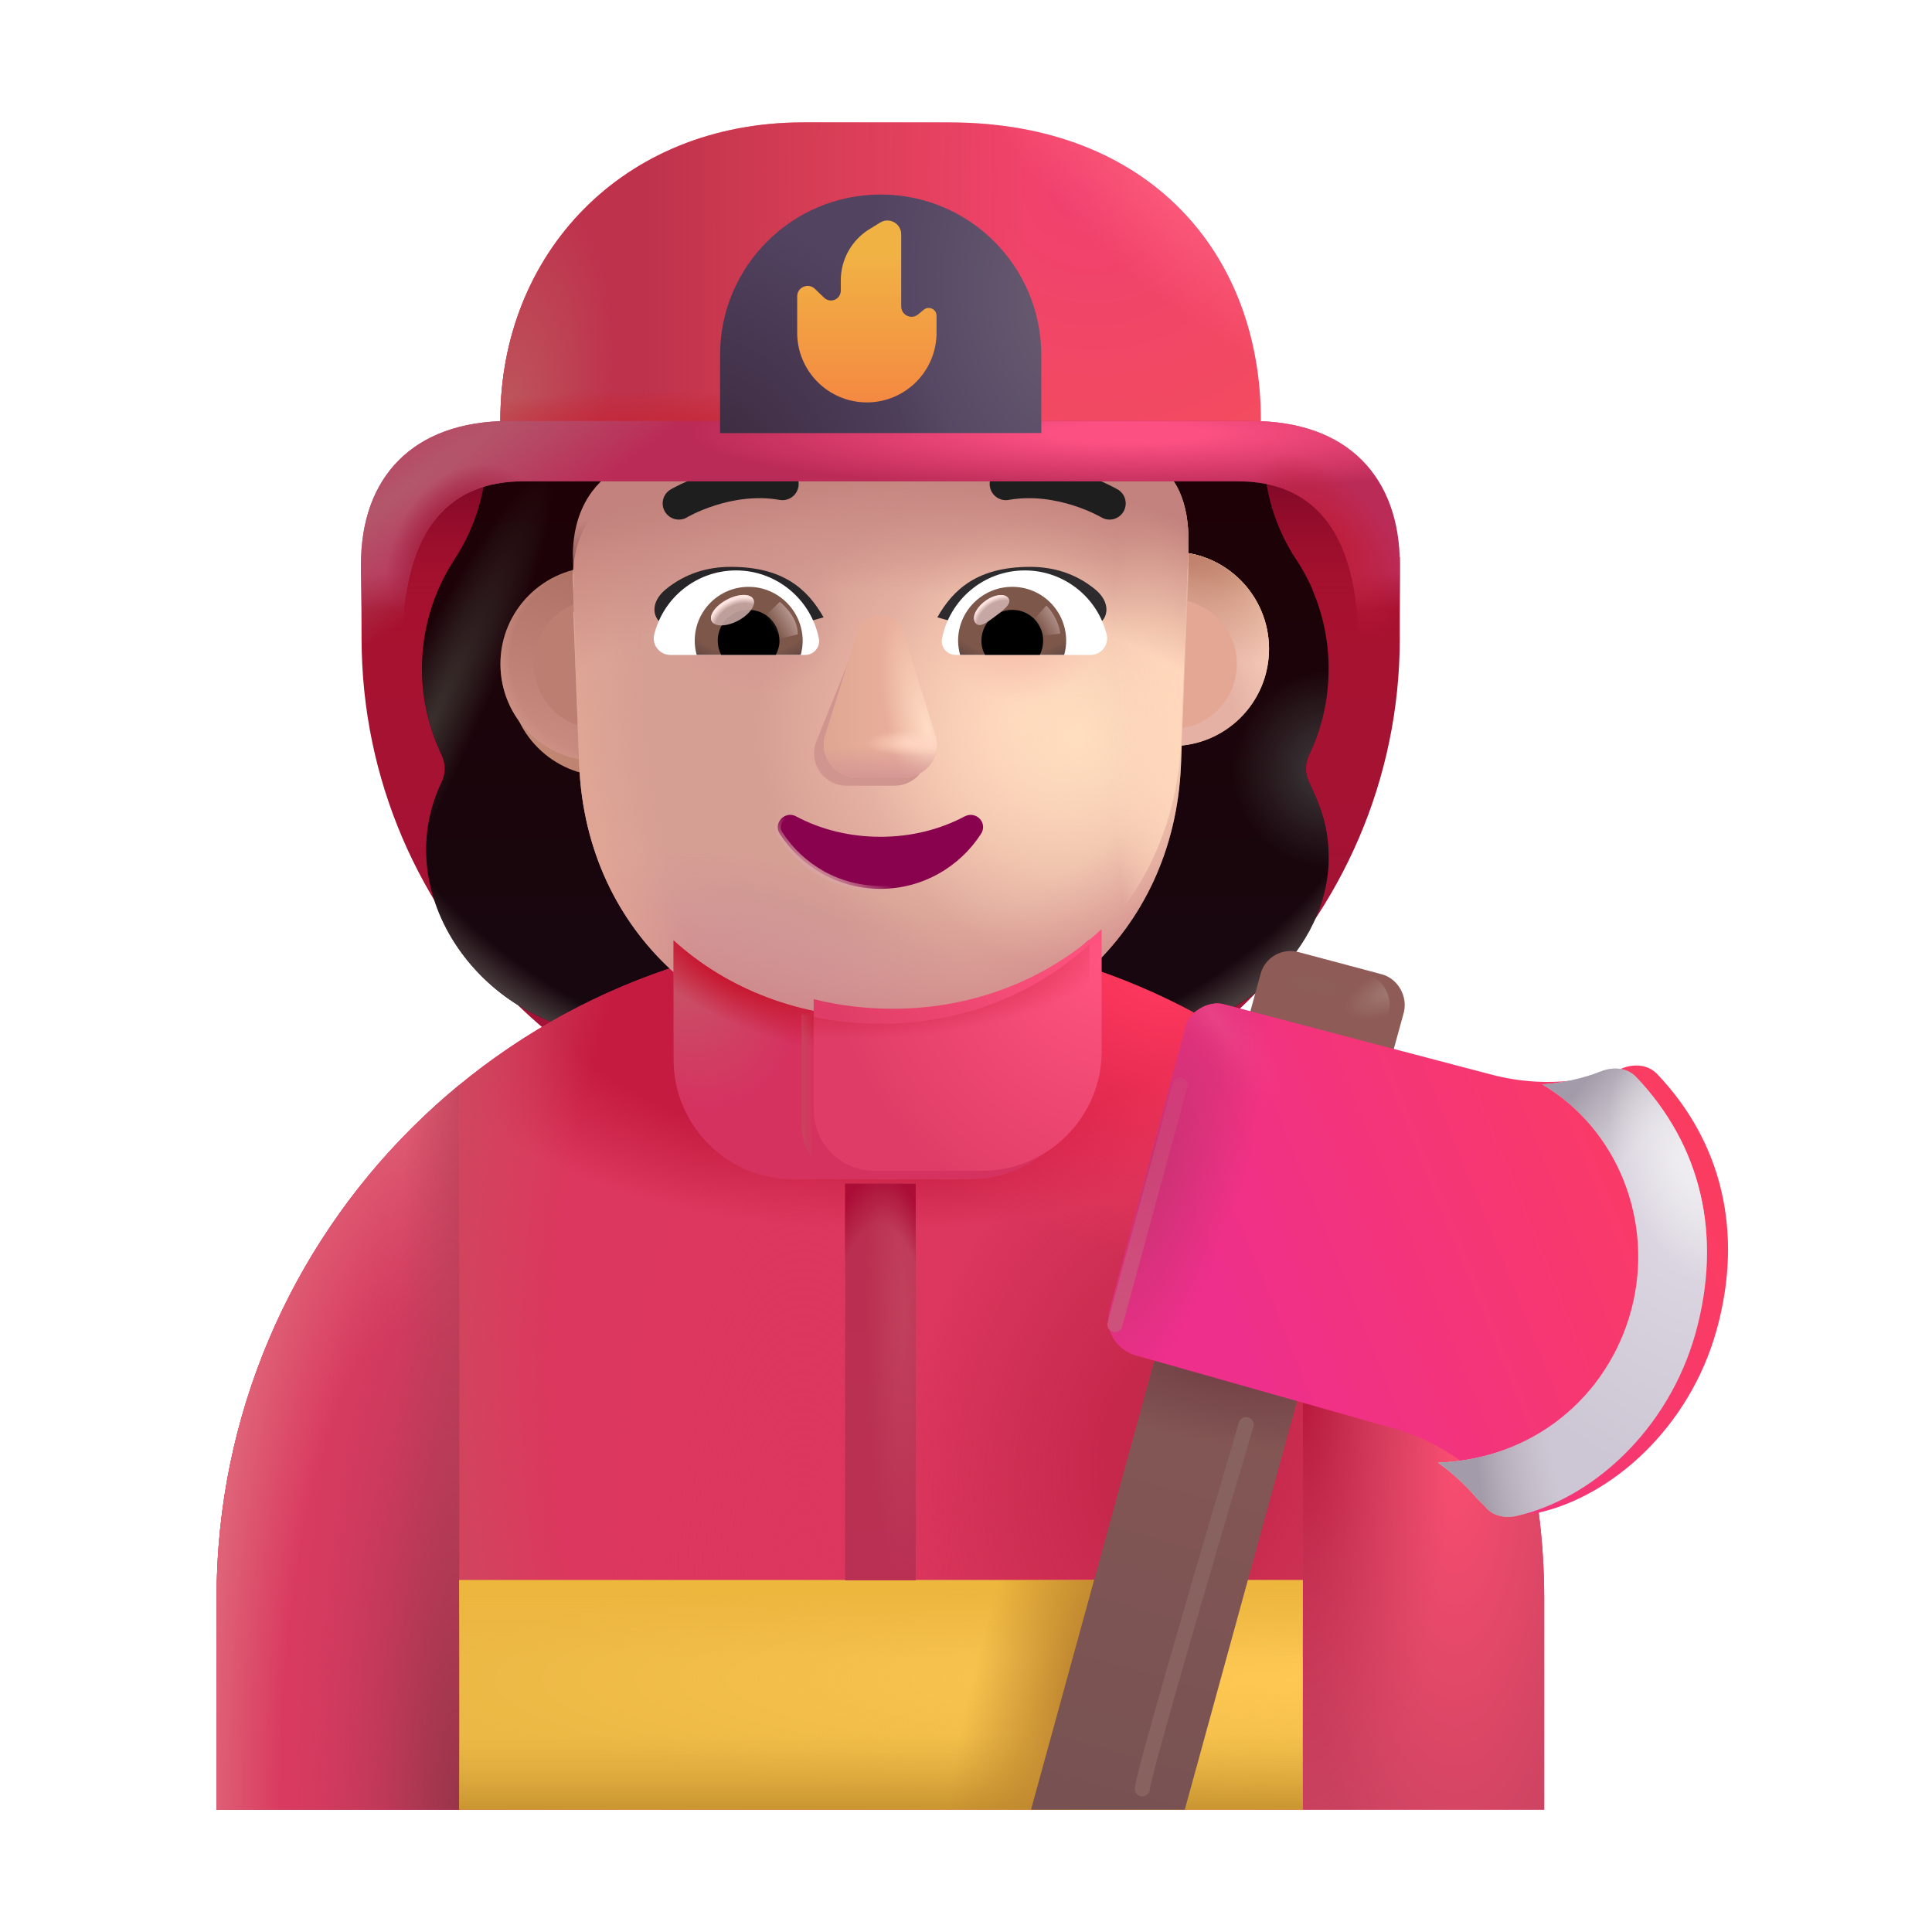 <svg fill="none" height="32" viewBox="0 0 32 32" width="32" xmlns="http://www.w3.org/2000/svg" xmlns:xlink="http://www.w3.org/1999/xlink"><filter id="a" color-interpolation-filters="sRGB" filterUnits="userSpaceOnUse" height="11.9" width="17.197" x="5.988" y="7.573"><feFlood flood-opacity="0" result="BackgroundImageFix"/><feBlend in="SourceGraphic" in2="BackgroundImageFix" mode="normal" result="shape"/><feColorMatrix in="SourceAlpha" result="hardAlpha" type="matrix" values="0 0 0 0 0 0 0 0 0 0 0 0 0 0 0 0 0 0 127 0"/><feOffset dy="-.4"/><feGaussianBlur stdDeviation=".2"/><feComposite in2="hardAlpha" k2="-1" k3="1" operator="arithmetic"/><feColorMatrix type="matrix" values="0 0 0 0 0.596 0 0 0 0 0.137 0 0 0 0 0.235 0 0 0 1 0"/><feBlend in2="shape" mode="normal" result="effect1_innerShadow_4002_2617"/></filter><filter id="b" color-interpolation-filters="sRGB" filterUnits="userSpaceOnUse" height="14.561" width="15.118" x="6.988" y="2.563"><feFlood flood-opacity="0" result="BackgroundImageFix"/><feBlend in="SourceGraphic" in2="BackgroundImageFix" mode="normal" result="shape"/><feColorMatrix in="SourceAlpha" result="hardAlpha" type="matrix" values="0 0 0 0 0 0 0 0 0 0 0 0 0 0 0 0 0 0 127 0"/><feOffset dx="-.1"/><feGaussianBlur stdDeviation=".05"/><feComposite in2="hardAlpha" k2="-1" k3="1" operator="arithmetic"/><feColorMatrix type="matrix" values="0 0 0 0 0.263 0 0 0 0 0.255 0 0 0 0 0.259 0 0 0 1 0"/><feBlend in2="shape" mode="normal" result="effect1_innerShadow_4002_2617"/></filter><filter id="c" color-interpolation-filters="sRGB" filterUnits="userSpaceOnUse" height="3.468" width="3.368" x="8.289" y="9.389"><feFlood flood-opacity="0" result="BackgroundImageFix"/><feBlend in="SourceGraphic" in2="BackgroundImageFix" mode="normal" result="shape"/><feColorMatrix in="SourceAlpha" result="hardAlpha" type="matrix" values="0 0 0 0 0 0 0 0 0 0 0 0 0 0 0 0 0 0 127 0"/><feOffset dx=".15" dy=".25"/><feGaussianBlur stdDeviation=".25"/><feComposite in2="hardAlpha" k2="-1" k3="1" operator="arithmetic"/><feColorMatrix type="matrix" values="0 0 0 0 0.859 0 0 0 0 0.635 0 0 0 0 0.533 0 0 0 1 0"/><feBlend in2="shape" mode="normal" result="effect1_innerShadow_4002_2617"/></filter><filter id="d" color-interpolation-filters="sRGB" filterUnits="userSpaceOnUse" height="3.468" width="3.218" x="17.802" y="9.139"><feFlood flood-opacity="0" result="BackgroundImageFix"/><feBlend in="SourceGraphic" in2="BackgroundImageFix" mode="normal" result="shape"/><feColorMatrix in="SourceAlpha" result="hardAlpha" type="matrix" values="0 0 0 0 0 0 0 0 0 0 0 0 0 0 0 0 0 0 127 0"/><feOffset dy="-.25"/><feGaussianBlur stdDeviation=".25"/><feComposite in2="hardAlpha" k2="-1" k3="1" operator="arithmetic"/><feColorMatrix type="matrix" values="0 0 0 0 0.827 0 0 0 0 0.569 0 0 0 0 0.506 0 0 0 1 0"/><feBlend in2="shape" mode="normal" result="effect1_innerShadow_4002_2617"/></filter><filter id="e" color-interpolation-filters="sRGB" filterUnits="userSpaceOnUse" height="3.148" width="3.148" x="17.837" y="9.424"><feFlood flood-opacity="0" result="BackgroundImageFix"/><feBlend in="SourceGraphic" in2="BackgroundImageFix" mode="normal" result="shape"/><feGaussianBlur result="effect1_foregroundBlur_4002_2617" stdDeviation=".25"/></filter><filter id="f" color-interpolation-filters="sRGB" filterUnits="userSpaceOnUse" height="2.948" width="2.948" x="8.443" y="9.524"><feFlood flood-opacity="0" result="BackgroundImageFix"/><feBlend in="SourceGraphic" in2="BackgroundImageFix" mode="normal" result="shape"/><feGaussianBlur result="effect1_foregroundBlur_4002_2617" stdDeviation=".2"/></filter><filter id="g" color-interpolation-filters="sRGB" filterUnits="userSpaceOnUse" height="3.468" width="3.218" x="17.802" y="9.139"><feFlood flood-opacity="0" result="BackgroundImageFix"/><feBlend in="SourceGraphic" in2="BackgroundImageFix" mode="normal" result="shape"/><feColorMatrix in="SourceAlpha" result="hardAlpha" type="matrix" values="0 0 0 0 0 0 0 0 0 0 0 0 0 0 0 0 0 0 127 0"/><feOffset dy="-.25"/><feGaussianBlur stdDeviation=".25"/><feComposite in2="hardAlpha" k2="-1" k3="1" operator="arithmetic"/><feColorMatrix type="matrix" values="0 0 0 0 0.784 0 0 0 0 0.573 0 0 0 0 0.514 0 0 0 1 0"/><feBlend in2="shape" mode="normal" result="effect1_innerShadow_4002_2617"/></filter><filter id="h" color-interpolation-filters="sRGB" filterUnits="userSpaceOnUse" height="2.648" width="2.648" x="18.087" y="9.674"><feFlood flood-opacity="0" result="BackgroundImageFix"/><feBlend in="SourceGraphic" in2="BackgroundImageFix" mode="normal" result="shape"/><feGaussianBlur result="effect1_foregroundBlur_4002_2617" stdDeviation=".125"/></filter><filter id="i" color-interpolation-filters="sRGB" filterUnits="userSpaceOnUse" height="2.648" width="2.648" x="8.593" y="9.674"><feFlood flood-opacity="0" result="BackgroundImageFix"/><feBlend in="SourceGraphic" in2="BackgroundImageFix" mode="normal" result="shape"/><feGaussianBlur result="effect1_foregroundBlur_4002_2617" stdDeviation=".125"/></filter><filter id="j" color-interpolation-filters="sRGB" filterUnits="userSpaceOnUse" height="11.277" width="10.199" x="9.488" y="6.091"><feFlood flood-opacity="0" result="BackgroundImageFix"/><feBlend in="SourceGraphic" in2="BackgroundImageFix" mode="normal" result="shape"/><feColorMatrix in="SourceAlpha" result="hardAlpha" type="matrix" values="0 0 0 0 0 0 0 0 0 0 0 0 0 0 0 0 0 0 127 0"/><feOffset dy=".4"/><feGaussianBlur stdDeviation=".3"/><feComposite in2="hardAlpha" k2="-1" k3="1" operator="arithmetic"/><feColorMatrix type="matrix" values="0 0 0 0 0.808 0 0 0 0 0.592 0 0 0 0 0.525 0 0 0 1 0"/><feBlend in2="shape" mode="normal" result="effect1_innerShadow_4002_2617"/></filter><filter id="k" color-interpolation-filters="sRGB" filterUnits="userSpaceOnUse" height="3.682" width="2.877" x="12.982" y="9.833"><feFlood flood-opacity="0" result="BackgroundImageFix"/><feBlend in="SourceGraphic" in2="BackgroundImageFix" mode="normal" result="shape"/><feGaussianBlur result="effect1_foregroundBlur_4002_2617" stdDeviation=".25"/></filter><filter id="l" color-interpolation-filters="sRGB" filterUnits="userSpaceOnUse" height="3.182" width="2.377" x="13.395" y="9.944"><feFlood flood-opacity="0" result="BackgroundImageFix"/><feBlend in="SourceGraphic" in2="BackgroundImageFix" mode="normal" result="shape"/><feGaussianBlur result="effect1_foregroundBlur_4002_2617" stdDeviation=".125"/></filter><filter id="m" color-interpolation-filters="sRGB" filterUnits="userSpaceOnUse" height="1.285" width="3.001" x="15.525" y="9.389"><feFlood flood-opacity="0" result="BackgroundImageFix"/><feBlend in="SourceGraphic" in2="BackgroundImageFix" mode="normal" result="shape"/><feColorMatrix in="SourceAlpha" result="hardAlpha" type="matrix" values="0 0 0 0 0 0 0 0 0 0 0 0 0 0 0 0 0 0 127 0"/><feOffset dx="-.2"/><feGaussianBlur stdDeviation=".2"/><feComposite in2="hardAlpha" k2="-1" k3="1" operator="arithmetic"/><feColorMatrix type="matrix" values="0 0 0 0 0.094 0 0 0 0 0.067 0 0 0 0 0.118 0 0 0 1 0"/><feBlend in2="shape" mode="normal" result="effect1_innerShadow_4002_2617"/></filter><filter id="n" color-interpolation-filters="sRGB" filterUnits="userSpaceOnUse" height="1.285" width="3.001" x="10.64" y="9.389"><feFlood flood-opacity="0" result="BackgroundImageFix"/><feBlend in="SourceGraphic" in2="BackgroundImageFix" mode="normal" result="shape"/><feColorMatrix in="SourceAlpha" result="hardAlpha" type="matrix" values="0 0 0 0 0 0 0 0 0 0 0 0 0 0 0 0 0 0 127 0"/><feOffset dx=".2"/><feGaussianBlur stdDeviation=".125"/><feComposite in2="hardAlpha" k2="-1" k3="1" operator="arithmetic"/><feColorMatrix type="matrix" values="0 0 0 0 0.086 0 0 0 0 0.055 0 0 0 0 0.114 0 0 0 1 0"/><feBlend in2="shape" mode="normal" result="effect1_innerShadow_4002_2617"/></filter><filter id="o" color-interpolation-filters="sRGB" filterUnits="userSpaceOnUse" height="1.091" width="2.453" x="10.775" y="7.715"><feFlood flood-opacity="0" result="BackgroundImageFix"/><feBlend in="SourceGraphic" in2="BackgroundImageFix" mode="normal" result="shape"/><feColorMatrix in="SourceAlpha" result="hardAlpha" type="matrix" values="0 0 0 0 0 0 0 0 0 0 0 0 0 0 0 0 0 0 127 0"/><feOffset dx=".2" dy="-.2"/><feGaussianBlur stdDeviation=".15"/><feComposite in2="hardAlpha" k2="-1" k3="1" operator="arithmetic"/><feColorMatrix type="matrix" values="0 0 0 0 0.043 0 0 0 0 0.024 0 0 0 0 0.031 0 0 0 1 0"/><feBlend in2="shape" mode="normal" result="effect1_innerShadow_4002_2617"/></filter><filter id="p" color-interpolation-filters="sRGB" filterUnits="userSpaceOnUse" height="1.091" width="2.453" x="16.192" y="7.715"><feFlood flood-opacity="0" result="BackgroundImageFix"/><feBlend in="SourceGraphic" in2="BackgroundImageFix" mode="normal" result="shape"/><feColorMatrix in="SourceAlpha" result="hardAlpha" type="matrix" values="0 0 0 0 0 0 0 0 0 0 0 0 0 0 0 0 0 0 127 0"/><feOffset dx=".2" dy="-.2"/><feGaussianBlur stdDeviation=".15"/><feComposite in2="hardAlpha" k2="-1" k3="1" operator="arithmetic"/><feColorMatrix type="matrix" values="0 0 0 0 0.043 0 0 0 0 0.024 0 0 0 0 0.031 0 0 0 1 0"/><feBlend in2="shape" mode="normal" result="effect1_innerShadow_4002_2617"/></filter><filter id="q" color-interpolation-filters="sRGB" filterUnits="userSpaceOnUse" height=".696" width=".787" x="16.031" y="9.757"><feFlood flood-opacity="0" result="BackgroundImageFix"/><feBlend in="SourceGraphic" in2="BackgroundImageFix" mode="normal" result="shape"/><feGaussianBlur result="effect1_foregroundBlur_4002_2617" stdDeviation=".05"/></filter><filter id="r" color-interpolation-filters="sRGB" filterUnits="userSpaceOnUse" height=".913" width=".891" x="16.871" y="9.832"><feFlood flood-opacity="0" result="BackgroundImageFix"/><feBlend in="SourceGraphic" in2="BackgroundImageFix" mode="normal" result="shape"/><feGaussianBlur result="effect1_foregroundBlur_4002_2617" stdDeviation=".1"/></filter><filter id="s" color-interpolation-filters="sRGB" filterUnits="userSpaceOnUse" height="1.04" width=".986" x="12.428" y="9.768"><feFlood flood-opacity="0" result="BackgroundImageFix"/><feBlend in="SourceGraphic" in2="BackgroundImageFix" mode="normal" result="shape"/><feGaussianBlur result="effect1_foregroundBlur_4002_2617" stdDeviation=".1"/></filter><filter id="t" color-interpolation-filters="sRGB" filterUnits="userSpaceOnUse" height=".704" width=".913" x="11.674" y="9.749"><feFlood flood-opacity="0" result="BackgroundImageFix"/><feBlend in="SourceGraphic" in2="BackgroundImageFix" mode="normal" result="shape"/><feGaussianBlur result="effect1_foregroundBlur_4002_2617" stdDeviation=".05"/></filter><filter id="u" color-interpolation-filters="sRGB" filterUnits="userSpaceOnUse" height="4.05" width="5.52" x="11.827" y="3.022"><feFlood flood-opacity="0" result="BackgroundImageFix"/><feBlend in="SourceGraphic" in2="BackgroundImageFix" mode="normal" result="shape"/><feColorMatrix in="SourceAlpha" result="hardAlpha" type="matrix" values="0 0 0 0 0 0 0 0 0 0 0 0 0 0 0 0 0 0 127 0"/><feOffset dx="-.1" dy=".1"/><feGaussianBlur stdDeviation=".125"/><feComposite in2="hardAlpha" k2="-1" k3="1" operator="arithmetic"/><feColorMatrix type="matrix" values="0 0 0 0 0.455 0 0 0 0 0.416 0 0 0 0 0.49 0 0 0 1 0"/><feBlend in2="shape" mode="normal" result="effect1_innerShadow_4002_2617"/><feColorMatrix in="SourceAlpha" result="hardAlpha" type="matrix" values="0 0 0 0 0 0 0 0 0 0 0 0 0 0 0 0 0 0 127 0"/><feOffset dx=".1" dy=".1"/><feGaussianBlur stdDeviation=".125"/><feComposite in2="hardAlpha" k2="-1" k3="1" operator="arithmetic"/><feColorMatrix type="matrix" values="0 0 0 0 0.247 0 0 0 0 0.2 0 0 0 0 0.263 0 0 0 1 0"/><feBlend in2="effect1_innerShadow_4002_2617" mode="normal" result="effect2_innerShadow_4002_2617"/></filter><filter id="v" color-interpolation-filters="sRGB" filterUnits="userSpaceOnUse" height="14.221" width="6.94" x="16.577" y="15.752"><feFlood flood-opacity="0" result="BackgroundImageFix"/><feBlend in="SourceGraphic" in2="BackgroundImageFix" mode="normal" result="shape"/><feColorMatrix in="SourceAlpha" result="hardAlpha" type="matrix" values="0 0 0 0 0 0 0 0 0 0 0 0 0 0 0 0 0 0 127 0"/><feOffset dx=".5"/><feGaussianBlur stdDeviation=".25"/><feComposite in2="hardAlpha" k2="-1" k3="1" operator="arithmetic"/><feColorMatrix type="matrix" values="0 0 0 0 0.431 0 0 0 0 0.271 0 0 0 0 0.239 0 0 0 1 0"/><feBlend in2="shape" mode="normal" result="effect1_innerShadow_4002_2617"/><feColorMatrix in="SourceAlpha" result="hardAlpha" type="matrix" values="0 0 0 0 0 0 0 0 0 0 0 0 0 0 0 0 0 0 127 0"/><feOffset dx="-.25"/><feGaussianBlur stdDeviation=".25"/><feComposite in2="hardAlpha" k2="-1" k3="1" operator="arithmetic"/><feColorMatrix type="matrix" values="0 0 0 0 0.447 0 0 0 0 0.267 0 0 0 0 0.247 0 0 0 1 0"/><feBlend in2="effect1_innerShadow_4002_2617" mode="normal" result="effect2_innerShadow_4002_2617"/></filter><filter id="w" color-interpolation-filters="sRGB" filterUnits="userSpaceOnUse" height="8.855" width="11.012" x="17.86" y="16.47"><feFlood flood-opacity="0" result="BackgroundImageFix"/><feBlend in="SourceGraphic" in2="BackgroundImageFix" mode="normal" result="shape"/><feColorMatrix in="SourceAlpha" result="hardAlpha" type="matrix" values="0 0 0 0 0 0 0 0 0 0 0 0 0 0 0 0 0 0 127 0"/><feOffset dx=".5" dy="-.25"/><feGaussianBlur stdDeviation=".5"/><feComposite in2="hardAlpha" k2="-1" k3="1" operator="arithmetic"/><feColorMatrix type="matrix" values="0 0 0 0 0.729 0 0 0 0 0.098 0 0 0 0 0.376 0 0 0 1 0"/><feBlend in2="shape" mode="normal" result="effect1_innerShadow_4002_2617"/><feColorMatrix in="SourceAlpha" result="hardAlpha" type="matrix" values="0 0 0 0 0 0 0 0 0 0 0 0 0 0 0 0 0 0 127 0"/><feOffset dx="-.25" dy=".15"/><feGaussianBlur stdDeviation=".15"/><feComposite in2="hardAlpha" k2="-1" k3="1" operator="arithmetic"/><feColorMatrix type="matrix" values="0 0 0 0 0.965 0 0 0 0 0.271 0 0 0 0 0.467 0 0 0 1 0"/><feBlend in2="effect1_innerShadow_4002_2617" mode="normal" result="effect2_innerShadow_4002_2617"/></filter><filter id="x" color-interpolation-filters="sRGB" filterUnits="userSpaceOnUse" height="7.476" width="4.557" x="23.816" y="17.698"><feFlood flood-opacity="0" result="BackgroundImageFix"/><feBlend in="SourceGraphic" in2="BackgroundImageFix" mode="normal" result="shape"/><feColorMatrix in="SourceAlpha" result="hardAlpha" type="matrix" values="0 0 0 0 0 0 0 0 0 0 0 0 0 0 0 0 0 0 127 0"/><feOffset dx="-.1" dy="-.05"/><feGaussianBlur stdDeviation=".1"/><feComposite in2="hardAlpha" k2="-1" k3="1" operator="arithmetic"/><feColorMatrix type="matrix" values="0 0 0 0 0.769 0 0 0 0 0.761 0 0 0 0 0.776 0 0 0 1 0"/><feBlend in2="shape" mode="normal" result="effect1_innerShadow_4002_2617"/></filter><filter id="y" color-interpolation-filters="sRGB" filterUnits="userSpaceOnUse" height="3.213" width="2.509" x="13.154" y="3.603"><feFlood flood-opacity="0" result="BackgroundImageFix"/><feColorMatrix in="SourceAlpha" result="hardAlpha" type="matrix" values="0 0 0 0 0 0 0 0 0 0 0 0 0 0 0 0 0 0 127 0"/><feOffset dx="-.05" dy=".05"/><feGaussianBlur stdDeviation=".05"/><feComposite in2="hardAlpha" operator="out"/><feColorMatrix type="matrix" values="0 0 0 0 0.224 0 0 0 0 0.141 0 0 0 0 0.216 0 0 0 1 0"/><feBlend in2="BackgroundImageFix" mode="normal" result="effect1_dropShadow_4002_2617"/><feBlend in="SourceGraphic" in2="effect1_dropShadow_4002_2617" mode="normal" result="shape"/><feColorMatrix in="SourceAlpha" result="hardAlpha" type="matrix" values="0 0 0 0 0 0 0 0 0 0 0 0 0 0 0 0 0 0 127 0"/><feOffset dx="-.05"/><feGaussianBlur stdDeviation=".05"/><feComposite in2="hardAlpha" k2="-1" k3="1" operator="arithmetic"/><feColorMatrix type="matrix" values="0 0 0 0 1 0 0 0 0 0.769 0 0 0 0 0.341 0 0 0 1 0"/><feBlend in2="shape" mode="normal" result="effect2_innerShadow_4002_2617"/><feColorMatrix in="SourceAlpha" result="hardAlpha" type="matrix" values="0 0 0 0 0 0 0 0 0 0 0 0 0 0 0 0 0 0 127 0"/><feOffset dy="-.05"/><feGaussianBlur stdDeviation=".05"/><feComposite in2="hardAlpha" k2="-1" k3="1" operator="arithmetic"/><feColorMatrix type="matrix" values="0 0 0 0 0.859 0 0 0 0 0.337 0 0 0 0 0.11 0 0 0 1 0"/><feBlend in2="effect2_innerShadow_4002_2617" mode="normal" result="effect3_innerShadow_4002_2617"/></filter><filter id="z" color-interpolation-filters="sRGB" filterUnits="userSpaceOnUse" height="4.718" width="1.83" x="18.091" y="17.597"><feFlood flood-opacity="0" result="BackgroundImageFix"/><feBlend in="SourceGraphic" in2="BackgroundImageFix" mode="normal" result="shape"/><feGaussianBlur result="effect1_foregroundBlur_4002_2617" stdDeviation=".125"/></filter><filter id="A" color-interpolation-filters="sRGB" filterUnits="userSpaceOnUse" height="7.081" width="2.769" x="18.396" y="23.073"><feFlood flood-opacity="0" result="BackgroundImageFix"/><feBlend in="SourceGraphic" in2="BackgroundImageFix" mode="normal" result="shape"/><feGaussianBlur result="effect1_foregroundBlur_4002_2617" stdDeviation=".2"/></filter><filter id="B" color-interpolation-filters="sRGB" filterUnits="userSpaceOnUse" height="4.067" width="6.88" x="11.157" y="15.566"><feFlood flood-opacity="0" result="BackgroundImageFix"/><feBlend in="SourceGraphic" in2="BackgroundImageFix" mode="normal" result="shape"/><feColorMatrix in="SourceAlpha" result="hardAlpha" type="matrix" values="0 0 0 0 0 0 0 0 0 0 0 0 0 0 0 0 0 0 127 0"/><feOffset dy="-.1"/><feGaussianBlur stdDeviation=".2"/><feComposite in2="hardAlpha" k2="-1" k3="1" operator="arithmetic"/><feColorMatrix type="matrix" values="0 0 0 0 0.741 0 0 0 0 0.047 0 0 0 0 0.255 0 0 0 1 0"/><feBlend in2="shape" mode="normal" result="effect1_innerShadow_4002_2617"/></filter><filter id="C" color-interpolation-filters="sRGB" filterUnits="userSpaceOnUse" height="4.254" width="4.97" x="13.277" y="15.388"><feFlood flood-opacity="0" result="BackgroundImageFix"/><feBlend in="SourceGraphic" in2="BackgroundImageFix" mode="normal" result="shape"/><feColorMatrix in="SourceAlpha" result="hardAlpha" type="matrix" values="0 0 0 0 0 0 0 0 0 0 0 0 0 0 0 0 0 0 127 0"/><feOffset dx=".2" dy="-.25"/><feGaussianBlur stdDeviation=".375"/><feComposite in2="hardAlpha" k2="-1" k3="1" operator="arithmetic"/><feColorMatrix type="matrix" values="0 0 0 0 0.733 0 0 0 0 0.125 0 0 0 0 0.31 0 0 0 1 0"/><feBlend in2="shape" mode="normal" result="effect1_innerShadow_4002_2617"/></filter><linearGradient id="D" gradientUnits="userSpaceOnUse" x1="14.587" x2="14.587" y1="7.973" y2="19.473"><stop offset="0" stop-color="#a9112c"/><stop offset="1" stop-color="#a11339"/></linearGradient><linearGradient id="E" gradientUnits="userSpaceOnUse" x1="14.587" x2="14.587" y1="7.249" y2="10.843"><stop offset=".184" stop-color="#710425"/><stop offset="1" stop-color="#a81330" stop-opacity="0"/></linearGradient><linearGradient id="F" gradientUnits="userSpaceOnUse" x1="14.597" x2="14.597" y1="8.004" y2="17.124"><stop offset="0" stop-color="#1e0106"/><stop offset="1" stop-color="#170810"/></linearGradient><radialGradient id="G" cx="0" cy="0" gradientTransform="matrix(1.953 -4.203 .667 .31 7.194 12.066)" gradientUnits="userSpaceOnUse" r="1"><stop offset="0" stop-color="#3a312e"/><stop offset="1" stop-color="#3a312e" stop-opacity="0"/></radialGradient><radialGradient id="H" cx="0" cy="0" gradientTransform="matrix(0 8.554 -9.917 0 14.597 9.843)" gradientUnits="userSpaceOnUse" r="1"><stop offset=".931" stop-color="#483c3d" stop-opacity="0"/><stop offset=".995" stop-color="#483c3d"/></radialGradient><radialGradient id="I" cx="0" cy="0" gradientTransform="matrix(-1.595 .178 -.181 -1.623 22.106 12.736)" gradientUnits="userSpaceOnUse" r="1"><stop offset="0" stop-color="#3f3c3d"/><stop offset="1" stop-color="#3f3c3d" stop-opacity="0"/></radialGradient><radialGradient id="J" cx="0" cy="0" gradientTransform="matrix(0 4.436 -8.287 0 14.582 15.943)" gradientUnits="userSpaceOnUse" r="1"><stop offset=".687" stop-color="#c51b40"/><stop offset="1" stop-color="#c51b40" stop-opacity="0"/></radialGradient><radialGradient id="K" cx="0" cy="0" gradientTransform="matrix(-3.156 0 0 -8.375 13.302 26.254)" gradientUnits="userSpaceOnUse" r="1"><stop offset="0" stop-color="#dd365e"/><stop offset="1" stop-color="#dd365e" stop-opacity="0"/></radialGradient><radialGradient id="L" cx="0" cy="0" gradientTransform="matrix(-1.625 0 0 -5.469 21.646 26.129)" gradientUnits="userSpaceOnUse" r="1"><stop offset="0" stop-color="#d23b59"/><stop offset="1" stop-color="#d23b59" stop-opacity="0"/></radialGradient><radialGradient id="M" cx="0" cy="0" gradientTransform="matrix(-4.406 -1.219 1.728 -6.249 19.552 23.941)" gradientUnits="userSpaceOnUse" r="1"><stop offset=".273" stop-color="#c6284c"/><stop offset="1" stop-color="#c6284c" stop-opacity="0"/></radialGradient><radialGradient id="N" cx="0" cy="0" gradientTransform="matrix(-11.062 0 0 -16.667 18.302 22.723)" gradientUnits="userSpaceOnUse" r="1"><stop offset=".825" stop-color="#d0465e" stop-opacity="0"/><stop offset="1" stop-color="#d0465e"/></radialGradient><radialGradient id="O" cx="0" cy="0" gradientTransform="matrix(-1.557 4.162 -7.476 -2.796 19.021 16.26)" gradientUnits="userSpaceOnUse" r="1"><stop offset="0" stop-color="#ff385e"/><stop offset="1" stop-color="#ff385e" stop-opacity="0"/></radialGradient><radialGradient id="P" cx="0" cy="0" gradientTransform="matrix(0 -11.783 3.376 0 6.864 29.754)" gradientUnits="userSpaceOnUse" r="1"><stop offset=".658" stop-color="#d93b60"/><stop offset="1" stop-color="#df6277"/></radialGradient><linearGradient id="Q" gradientUnits="userSpaceOnUse" x1="7.607" x2="6.489" y1="26.66" y2="26.629"><stop offset="0" stop-color="#bf415a"/><stop offset="1" stop-color="#bf415a" stop-opacity="0"/></linearGradient><radialGradient id="R" cx="0" cy="0" gradientTransform="matrix(0 -11.844 2.894 0 7.607 29.973)" gradientUnits="userSpaceOnUse" r="1"><stop offset="0" stop-color="#99344a"/><stop offset="1" stop-color="#c03959" stop-opacity="0"/></radialGradient><radialGradient id="S" cx="0" cy="0" gradientTransform="matrix(0 8.401 -2.741 0 24.114 23.977)" gradientUnits="userSpaceOnUse" r="1"><stop offset="0" stop-color="#f94d70"/><stop offset="1" stop-color="#c7425f"/></radialGradient><radialGradient id="T" cx="0" cy="0" gradientTransform="matrix(0 8.562 -2.477 0 21.577 22.972)" gradientUnits="userSpaceOnUse" r="1"><stop offset=".036" stop-color="#b91a3e"/><stop offset="1" stop-color="#d54161" stop-opacity="0"/></radialGradient><linearGradient id="U"><stop offset=".006" stop-color="#ccc"/><stop offset="1" stop-color="#e6e6e6"/></linearGradient><linearGradient id="V" gradientUnits="userSpaceOnUse" x1="7.407" x2="21.783" xlink:href="#U" y1="15.863" y2="15.863"/><linearGradient id="W" gradientUnits="userSpaceOnUse" x1="7.407" x2="21.783" xlink:href="#U" y1="15.832" y2="15.832"/><linearGradient id="X" gradientUnits="userSpaceOnUse" x1="8.289" x2="11.248" y1="11.085" y2="11.085"><stop offset="0" stop-color="#c48b78"/><stop offset="1" stop-color="#b47860"/></linearGradient><radialGradient id="Y" cx="0" cy="0" gradientTransform="matrix(2.489 -1.131 1.381 3.039 18.623 11.437)" gradientUnits="userSpaceOnUse" r="1"><stop offset=".572" stop-color="#e1a792"/><stop offset=".905" stop-color="#f6c3a3"/></radialGradient><radialGradient id="Z" cx="0" cy="0" gradientTransform="matrix(.997 .285 -.15 .524 19.645 9.216)" gradientUnits="userSpaceOnUse" r="1"><stop offset="0" stop-color="#d59566"/><stop offset="1" stop-color="#d59566" stop-opacity="0"/></radialGradient><radialGradient id="aa" cx="0" cy="0" gradientTransform="matrix(1.224 -.453 .453 1.224 19.176 11.236)" gradientUnits="userSpaceOnUse" r="1"><stop offset=".71" stop-color="#e3a280" stop-opacity="0"/><stop offset="1" stop-color="#e3a280"/></radialGradient><radialGradient id="ab" cx="0" cy="0" gradientTransform="matrix(-1.217 0 0 -1.164 9.917 10.998)" gradientUnits="userSpaceOnUse" r="1"><stop offset=".573" stop-color="#b0725a" stop-opacity="0"/><stop offset="1" stop-color="#b0725a"/></radialGradient><linearGradient id="ac" gradientUnits="userSpaceOnUse" x1="9.898" x2="8.96" y1="9.389" y2="12.164"><stop offset="0" stop-color="#ac7063"/><stop offset="1" stop-color="#c8897e"/></linearGradient><radialGradient id="ad" cx="0" cy="0" gradientTransform="matrix(-1.484 1.281 -1.281 -1.484 9.991 10.914)" gradientUnits="userSpaceOnUse" r="1"><stop offset=".784" stop-color="#d39a8c" stop-opacity="0"/><stop offset="1" stop-color="#d39a8c"/></radialGradient><radialGradient id="ae" cx="0" cy="0" gradientTransform="matrix(1.827 -2.037 2.486 2.231 19.092 11.973)" gradientUnits="userSpaceOnUse" r="1"><stop offset=".444" stop-color="#e5b1a5"/><stop offset=".944" stop-color="#ffd8c1"/></radialGradient><radialGradient id="af" cx="0" cy="0" gradientTransform="matrix(1.316 .737 -.209 .372 19.654 9.317)" gradientUnits="userSpaceOnUse" r="1"><stop offset="0" stop-color="#dba98b"/><stop offset="1" stop-color="#dba98b" stop-opacity="0"/></radialGradient><radialGradient id="ag" cx="0" cy="0" gradientTransform="matrix(2.284 1.781 -.988 1.267 19.41 9.038)" gradientUnits="userSpaceOnUse" r="1"><stop offset=".242" stop-color="#c1836d"/><stop offset="1" stop-color="#c1836d" stop-opacity="0"/></radialGradient><radialGradient id="ah" cx="0" cy="0" gradientTransform="matrix(-5.125 1.572 -1.434 -4.675 16.882 11.529)" gradientUnits="userSpaceOnUse" r="1"><stop offset="0" stop-color="#ffd0b9"/><stop offset=".819" stop-color="#d69f94"/></radialGradient><radialGradient id="ai" cx="0" cy="0" gradientTransform="matrix(-3.461 .451 -.498 -3.821 17.835 11.822)" gradientUnits="userSpaceOnUse" r="1"><stop offset="0" stop-color="#ffdebf"/><stop offset="1" stop-color="#ffdebf" stop-opacity="0"/></radialGradient><radialGradient id="aj" cx="0" cy="0" gradientTransform="matrix(1.307 -3.788 4.806 1.659 12.203 17.789)" gradientUnits="userSpaceOnUse" r="1"><stop offset="0" stop-color="#b87c92"/><stop offset="1" stop-color="#b87c92" stop-opacity="0"/></radialGradient><radialGradient id="ak" cx="0" cy="0" gradientTransform="matrix(0 6.725 -7.784 0 14.583 10.243)" gradientUnits="userSpaceOnUse" r="1"><stop offset=".69" stop-color="#e4a49f" stop-opacity="0"/><stop offset="1" stop-color="#cc7f81"/></radialGradient><radialGradient id="al" cx="0" cy="0" gradientTransform="matrix(-6.906 1.355 -2.333 -11.889 16.393 12.191)" gradientUnits="userSpaceOnUse" r="1"><stop offset=".795" stop-color="#e2a895" stop-opacity="0"/><stop offset="1" stop-color="#e2a895"/></radialGradient><radialGradient id="am" cx="0" cy="0" gradientTransform="matrix(0 -1.151 1.412 0 16.885 10.042)" gradientUnits="userSpaceOnUse" r="1"><stop offset="0" stop-color="#f6baa9"/><stop offset="1" stop-color="#f6baa9" stop-opacity="0"/></radialGradient><radialGradient id="an" cx="0" cy="0" gradientTransform="matrix(0 -1.313 1.504 0 12.507 9.813)" gradientUnits="userSpaceOnUse" r="1"><stop offset="0" stop-color="#d09790"/><stop offset="1" stop-color="#d09790" stop-opacity="0"/></radialGradient><radialGradient id="ao" cx="0" cy="0" gradientTransform="matrix(-1.286 0 0 -6.446 19.687 11.529)" gradientUnits="userSpaceOnUse" r="1"><stop offset="0" stop-color="#ffd8bc"/><stop offset="1" stop-color="#ffd8bc" stop-opacity="0"/></radialGradient><radialGradient id="ap" cx="0" cy="0" gradientTransform="matrix(1.314 4 -6.973 2.29 12.401 4.462)" gradientUnits="userSpaceOnUse" r="1"><stop offset="0" stop-color="#a47463"/><stop offset="1" stop-color="#a47463" stop-opacity="0"/></radialGradient><radialGradient id="aq" cx="0" cy="0" gradientTransform="matrix(0 -8.812 11.107 0 14.587 16.288)" gradientUnits="userSpaceOnUse" r="1"><stop offset=".738" stop-color="#c3827d" stop-opacity="0"/><stop offset=".979" stop-color="#c3827d"/></radialGradient><radialGradient id="ar" cx="0" cy="0" gradientTransform="matrix(-.456 -2.044 .63 -.14 15.368 12.096)" gradientUnits="userSpaceOnUse" r="1"><stop offset=".017" stop-color="#ffdcc5"/><stop offset="1" stop-color="#ffdcc5" stop-opacity="0"/></radialGradient><linearGradient id="as" gradientUnits="userSpaceOnUse" x1="13.645" x2="14.583" y1="12.169" y2="12.169"><stop offset="0" stop-color="#dfa791"/><stop offset="1" stop-color="#dfa791" stop-opacity="0"/></linearGradient><linearGradient id="at" gradientUnits="userSpaceOnUse" x1="14.583" x2="14.583" y1="12.968" y2="12.357"><stop offset="0" stop-color="#d29394"/><stop offset="1" stop-color="#d29394" stop-opacity="0"/></linearGradient><radialGradient id="au" cx="0" cy="0" gradientTransform="matrix(-.779 0 0 -.218 15.128 12.307)" gradientUnits="userSpaceOnUse" r="1"><stop offset="0" stop-color="#ffd6c2"/><stop offset="1" stop-color="#ffd6c2" stop-opacity="0"/></radialGradient><linearGradient id="av" gradientUnits="userSpaceOnUse" x1="13.519" x2="13.98" y1="14.538" y2="13.825"><stop offset="0" stop-color="#d9a4a4"/><stop offset=".663" stop-color="#d9a4a4" stop-opacity="0"/></linearGradient><linearGradient id="aw"><stop offset=".802" stop-color="#7d574a"/><stop offset="1" stop-color="#694b43"/><stop offset="1" stop-color="#804d49"/><stop offset="1" stop-color="#664944"/></linearGradient><radialGradient id="ax" cx="0" cy="0" gradientTransform="matrix(0 .811 -1.29 0 16.765 10.197)" gradientUnits="userSpaceOnUse" r="1" xlink:href="#aw"/><linearGradient id="ay"><stop offset=".766" stop-color="#ffe6e2" stop-opacity="0"/><stop offset=".966" stop-color="#ffe6e2"/></linearGradient><radialGradient id="az" cx="0" cy="0" gradientTransform="matrix(-.232 -.299 .411 -.319 16.537 10.281)" gradientUnits="userSpaceOnUse" r="1" xlink:href="#ay"/><linearGradient id="aA"><stop offset="0" stop-color="#b4948d"/><stop offset="1" stop-color="#b4948d" stop-opacity="0"/></linearGradient><linearGradient id="aB" gradientUnits="userSpaceOnUse" x1="17.543" x2="17.23" xlink:href="#aA" y1="10.25" y2="10.444"/><radialGradient id="aC" cx="0" cy="0" gradientTransform="matrix(0 .811 -1.29 0 12.401 10.197)" gradientUnits="userSpaceOnUse" r="1" xlink:href="#aw"/><linearGradient id="aD" gradientUnits="userSpaceOnUse" x1="13.145" x2="12.831" xlink:href="#aA" y1="10.25" y2="10.444"/><radialGradient id="aE" cx="0" cy="0" gradientTransform="matrix(-.008 -.494 .594 -.009 12.115 10.416)" gradientUnits="userSpaceOnUse" r="1" xlink:href="#ay"/><radialGradient id="aF" cx="0" cy="0" gradientTransform="matrix(-2.75 5.469 -5.878 -2.956 17.989 3.097)" gradientUnits="userSpaceOnUse" r="1"><stop offset="0" stop-color="#f0406f"/><stop offset="1" stop-color="#f44f5a"/></radialGradient><linearGradient id="aG" gradientUnits="userSpaceOnUse" x1="10.646" x2="16.989" y1="6.722" y2="6.722"><stop offset="0" stop-color="#be324c"/><stop offset="1" stop-color="#be324c" stop-opacity="0"/></linearGradient><radialGradient id="aH" cx="0" cy="0" gradientTransform="matrix(.732 -3.875 1.715 .324 8.289 7.066)" gradientUnits="userSpaceOnUse" r="1"><stop offset="0" stop-color="#bd585d"/><stop offset="1" stop-color="#bd585d" stop-opacity="0"/></radialGradient><radialGradient id="aI" cx="0" cy="0" gradientTransform="matrix(-1.125 1.281 -3.605 -3.165 19.646 3.097)" gradientUnits="userSpaceOnUse" r="1"><stop offset="0" stop-color="#fd5c7c"/><stop offset="1" stop-color="#fd5c7c" stop-opacity="0"/></radialGradient><radialGradient id="aJ" cx="0" cy="0" gradientTransform="matrix(0 -.734 4.062 0 10.833 7.191)" gradientUnits="userSpaceOnUse" r="1"><stop offset="0" stop-color="#c52632"/><stop offset="1" stop-color="#c52632" stop-opacity="0"/></radialGradient><radialGradient id="aK" cx="0" cy="0" gradientTransform="matrix(-14.556 0 0 -2.062 21.577 27.816)" gradientUnits="userSpaceOnUse" r="1"><stop offset="0" stop-color="#fec852"/><stop offset="1" stop-color="#fec852" stop-opacity="0"/></radialGradient><linearGradient id="aL" gradientUnits="userSpaceOnUse" x1="14.592" x2="14.592" y1="30.316" y2="28.722"><stop offset="0" stop-color="#b78426"/><stop offset="1" stop-color="#d9a73c" stop-opacity="0"/></linearGradient><linearGradient id="aM" gradientUnits="userSpaceOnUse" x1="14.592" x2="14.592" y1="26.172" y2="27.441"><stop offset="0" stop-color="#edb63d"/><stop offset="1" stop-color="#edb63d" stop-opacity="0"/></linearGradient><radialGradient id="aN" cx="0" cy="0" gradientTransform="matrix(-1.781 6.969 -1.644 -.42 17.896 27.597)" gradientUnits="userSpaceOnUse" r="1"><stop offset="0" stop-color="#bc832d"/><stop offset="1" stop-color="#bc832d" stop-opacity="0"/></radialGradient><linearGradient id="aO" gradientUnits="userSpaceOnUse" x1="14.582" x2="14.582" y1="6.973" y2="11.754"><stop offset=".526" stop-color="#bb2b57"/><stop offset=".654" stop-color="#bb2b57" stop-opacity="0"/></linearGradient><radialGradient id="aP" cx="0" cy="0" gradientTransform="matrix(-7.339 0 0 -.953 18.703 7.174)" gradientUnits="userSpaceOnUse" r="1"><stop offset=".169" stop-color="#fc5083"/><stop offset="1" stop-color="#fc5083" stop-opacity="0"/></radialGradient><radialGradient id="aQ" cx="0" cy="0" gradientTransform="matrix(1.031 1.484 -13.627 9.467 6.63 8.145)" gradientUnits="userSpaceOnUse" r="1"><stop offset="0" stop-color="#b3576b"/><stop offset="1" stop-color="#b3576b" stop-opacity="0"/></radialGradient><radialGradient id="aR" cx="0" cy="0" gradientTransform="matrix(-.961 -.617 .843 -1.313 7.677 9.129)" gradientUnits="userSpaceOnUse" r="1"><stop offset=".501" stop-color="#a21e3e"/><stop offset="1" stop-color="#a21e3e" stop-opacity="0"/></radialGradient><radialGradient id="aS" cx="0" cy="0" gradientTransform="matrix(.75 -.563 1.054 1.405 22.021 9.035)" gradientUnits="userSpaceOnUse" r="1"><stop offset=".162" stop-color="#be1e3b"/><stop offset="1" stop-color="#be1e3b" stop-opacity="0"/></radialGradient><linearGradient id="aT" gradientUnits="userSpaceOnUse" x1="14.582" x2="14.582" y1="19.605" y2="26.176"><stop offset="0" stop-color="#ba2f50"/><stop offset="1" stop-color="#b93054"/></linearGradient><radialGradient id="aU" cx="0" cy="0" gradientTransform="matrix(0 4.276 -.626 0 14.961 21.756)" gradientUnits="userSpaceOnUse" r="1"><stop offset="0" stop-color="#c1415c"/><stop offset="1" stop-color="#c1415c" stop-opacity="0"/></radialGradient><radialGradient id="aV" cx="0" cy="0" gradientTransform="matrix(0 -6.414 1.458 0 14.582 25.828)" gradientUnits="userSpaceOnUse" r="1"><stop offset=".863" stop-color="#ab0d36" stop-opacity="0"/><stop offset="1" stop-color="#ab0d36"/></radialGradient><radialGradient id="aW" cx="0" cy="0" gradientTransform="matrix(-2.903 .662 -1.045 -4.58 17.489 4.997)" gradientUnits="userSpaceOnUse" r="1"><stop offset="0" stop-color="#675b70"/><stop offset="1" stop-color="#524361"/></radialGradient><radialGradient id="aX" cx="0" cy="0" gradientTransform="matrix(2.813 -2.287 2.845 3.498 11.927 7.285)" gradientUnits="userSpaceOnUse" r="1"><stop offset="0" stop-color="#3d2b40"/><stop offset="1" stop-color="#3d2b40" stop-opacity="0"/></radialGradient><linearGradient id="aY" gradientUnits="userSpaceOnUse" x1="22.021" x2="18.333" y1="16.754" y2="29.972"><stop offset="0" stop-color="#8f5b56"/><stop offset="1" stop-color="#785253"/></linearGradient><radialGradient id="aZ" cx="0" cy="0" gradientTransform="matrix(-.214 1.141 -4.348 -.816 19.922 22.738)" gradientUnits="userSpaceOnUse" r="1"><stop offset="0" stop-color="#734145"/><stop offset="1" stop-color="#734145" stop-opacity="0"/></radialGradient><radialGradient id="a0" cx="0" cy="0" gradientTransform="matrix(-.836 .344 -.142 -.346 23.107 16.394)" gradientUnits="userSpaceOnUse" r="1"><stop offset="0" stop-color="#a17d74"/><stop offset="1" stop-color="#a17d74" stop-opacity="0"/></radialGradient><radialGradient id="a1" cx="0" cy="0" gradientTransform="matrix(.836 .18 -.059 .273 21.786 16.332)" gradientUnits="userSpaceOnUse" r="1"><stop offset="0" stop-color="#8c5e57"/><stop offset="1" stop-color="#8c5e57" stop-opacity="0"/></radialGradient><linearGradient id="a2" gradientUnits="userSpaceOnUse" x1="20.021" x2="28.208" y1="22.191" y2="18.879"><stop offset="0" stop-color="#ee2f8c"/><stop offset="1" stop-color="#fc3d5f"/></linearGradient><radialGradient id="a3" cx="0" cy="0" gradientTransform="matrix(1.329 1.766 -.657 .494 19.852 16.946)" gradientUnits="userSpaceOnUse" r="1"><stop offset="0" stop-color="#fc4b93"/><stop offset="1" stop-color="#ed2e7c" stop-opacity="0"/></radialGradient><radialGradient id="a4" cx="0" cy="0" gradientTransform="matrix(1.469 .437 -1.258 4.222 18.833 19.379)" gradientUnits="userSpaceOnUse" r="1"><stop offset="0" stop-color="#c93271"/><stop offset="1" stop-color="#c93271" stop-opacity="0"/></radialGradient><radialGradient id="a5" cx="0" cy="0" gradientTransform="matrix(-3.031 2.937 -3.644 -3.76 28.208 20.129)" gradientUnits="userSpaceOnUse" r="1"><stop offset="0" stop-color="#ded9e3"/><stop offset="1" stop-color="#cdc6d4"/></radialGradient><radialGradient id="a6" cx="0" cy="0" gradientTransform="matrix(-4 -.687 1.044 -6.076 28.646 22.504)" gradientUnits="userSpaceOnUse" r="1"><stop offset=".711" stop-color="#bab3b6" stop-opacity="0"/><stop offset="1" stop-color="#a39ba9"/></radialGradient><radialGradient id="a7" cx="0" cy="0" gradientTransform="matrix(-1.063 .453 -.819 -1.921 28.083 19.363)" gradientUnits="userSpaceOnUse" r="1"><stop offset=".143" stop-color="#eeecf0"/><stop offset="1" stop-color="#eeecf0" stop-opacity="0"/></radialGradient><linearGradient id="a8" gradientUnits="userSpaceOnUse" x1="14.458" x2="14.458" y1="4.221" y2="6.666"><stop offset="0" stop-color="#f1b244"/><stop offset="1" stop-color="#f48942"/></linearGradient><linearGradient id="a9" gradientUnits="userSpaceOnUse" x1="18.689" x2="20.192" y1="21.647" y2="16.457"><stop offset="0" stop-color="#cd517b"/><stop offset="1" stop-color="#cd517b" stop-opacity="0"/></linearGradient><radialGradient id="ba" cx="0" cy="0" gradientTransform="matrix(1.27 2.219 -1.59 .91 11.157 16.067)" gradientUnits="userSpaceOnUse" r="1"><stop offset="0" stop-color="#c75567"/><stop offset="1" stop-color="#c75567" stop-opacity="0"/></radialGradient><radialGradient id="bb" cx="0" cy="0" gradientTransform="matrix(2.316 1.187 -.416 .812 12.191 16.067)" gradientUnits="userSpaceOnUse" r="1"><stop offset=".342" stop-color="#c71931"/><stop offset="1" stop-color="#c71931" stop-opacity="0"/></radialGradient><radialGradient id="bc" cx="0" cy="0" gradientTransform="matrix(-3.151 3 -3.33 -3.498 18.047 16.191)" gradientUnits="userSpaceOnUse" r="1"><stop offset="0" stop-color="#ff547f"/><stop offset="1" stop-color="#df3d67"/></radialGradient><linearGradient id="bd" gradientUnits="userSpaceOnUse" x1="13.277" x2="13.484" y1="17.919" y2="17.919"><stop offset="0" stop-color="#ca435d"/><stop offset="1" stop-color="#ca435d" stop-opacity="0"/></linearGradient><radialGradient id="be" cx="0" cy="0" gradientTransform="matrix(4.456 0 0 1.565 13.974 15.652)" gradientUnits="userSpaceOnUse" r="1"><stop offset=".296" stop-color="#c71931"/><stop offset="1" stop-color="#c71931" stop-opacity="0"/></radialGradient><g filter="url(#a)"><path d="m22.174 7.973h-15.022c-.395.32-.779 1.336-1.163 1.656v1.344c0 4.69 3.854 8.5 8.598 8.5 4.744 0 8.598-3.81 8.598-8.5v-1.344c-.354-.42-.688-1.206-1.012-1.656z" fill="url(#D)"/><path d="m22.174 7.973h-15.022c-.395.32-.779 1.336-1.163 1.656v1.344c0 4.69 3.854 8.5 8.598 8.5 4.744 0 8.598-3.81 8.598-8.5v-1.344c-.354-.42-.688-1.206-1.012-1.656z" fill="url(#E)"/></g><g clip-rule="evenodd" fill-rule="evenodd" filter="url(#b)"><path d="m21.782 12.501c.212-.435.324-.921.324-1.427 0-.467-.096-.906-.269-1.305h.005c-.08-.181-.171-.352-.281-.513l-.002-.003c-.344-.526-.526-1.144-.526-1.771l-.167-.01c0-1.822-1.311-3.299-3.132-3.299-.182 0-.354-.081-.455-.233-.597-.83-1.579-1.376-2.682-1.376s-2.085.546-2.682 1.376c-.101.142-.273.233-.455.233-.028 0-.057 0-.085.001-1.782.045-2.883 1.515-2.883 3.308h-.331c0 .627-.182 1.245-.526 1.771l-.002.004c-.343.525-.544 1.141-.544 1.818 0 .516.121.992.324 1.427.071.142.071.314 0 .455-.93 1.953.83 4.168 2.894 4.168h8.582c1.781 0 3.218-1.453 3.218-2.906 0-.506-.121-.836-.324-1.261-.071-.142-.071-.314 0-.455zm-11.848-2.631h-.012l.787 2.314c.123 2.803 1.217 0 3.888 0s3.836 3.119 3.96.317l.997-3.202c-.054-1.245-.817-1.327-.997-1.327h-3.22c-1.272 0-2.471-.622-3.189-1.673-.123-.173-.379-.143-.462.051l-.082.194c-.226.561-.656.99-1.19 1.235-.015.005-.033.013-.051.02-.018.008-.036.015-.051.02-.236.122-.378.532-.398 1.481l.01.306z" fill="url(#F)"/><path d="m21.782 12.501c.212-.435.324-.921.324-1.427 0-.467-.096-.906-.269-1.305h.005c-.08-.181-.171-.352-.281-.513l-.002-.003c-.344-.526-.526-1.144-.526-1.771l-.167-.01c0-1.822-1.311-3.299-3.132-3.299-.182 0-.354-.081-.455-.233-.597-.83-1.579-1.376-2.682-1.376s-2.085.546-2.682 1.376c-.101.142-.273.233-.455.233-.028 0-.057 0-.085.001-1.782.045-2.883 1.515-2.883 3.308h-.331c0 .627-.182 1.245-.526 1.771l-.002.004c-.343.525-.544 1.141-.544 1.818 0 .516.121.992.324 1.427.071.142.071.314 0 .455-.93 1.953.83 4.168 2.894 4.168h8.582c1.781 0 3.218-1.453 3.218-2.906 0-.506-.121-.836-.324-1.261-.071-.142-.071-.314 0-.455zm-11.848-2.631h-.012l.787 2.314c.123 2.803 1.217 0 3.888 0s3.836 3.119 3.96.317l.997-3.202c-.054-1.245-.817-1.327-.997-1.327h-3.22c-1.272 0-2.471-.622-3.189-1.673-.123-.173-.379-.143-.462.051l-.082.194c-.226.561-.656.99-1.19 1.235-.015.005-.033.013-.051.02-.018.008-.036.015-.051.02-.236.122-.378.532-.398 1.481l.01.306z" fill="url(#G)"/><path d="m21.782 12.501c.212-.435.324-.921.324-1.427 0-.467-.096-.906-.269-1.305h.005c-.08-.181-.171-.352-.281-.513l-.002-.003c-.344-.526-.526-1.144-.526-1.771l-.167-.01c0-1.822-1.311-3.299-3.132-3.299-.182 0-.354-.081-.455-.233-.597-.83-1.579-1.376-2.682-1.376s-2.085.546-2.682 1.376c-.101.142-.273.233-.455.233-.028 0-.057 0-.085.001-1.782.045-2.883 1.515-2.883 3.308h-.331c0 .627-.182 1.245-.526 1.771l-.002.004c-.343.525-.544 1.141-.544 1.818 0 .516.121.992.324 1.427.071.142.071.314 0 .455-.93 1.953.83 4.168 2.894 4.168h8.582c1.781 0 3.218-1.453 3.218-2.906 0-.506-.121-.836-.324-1.261-.071-.142-.071-.314 0-.455zm-11.848-2.631h-.012l.787 2.314c.123 2.803 1.217 0 3.888 0s3.836 3.119 3.96.317l.997-3.202c-.054-1.245-.817-1.327-.997-1.327h-3.22c-1.272 0-2.471-.622-3.189-1.673-.123-.173-.379-.143-.462.051l-.082.194c-.226.561-.656.99-1.19 1.235-.015.005-.033.013-.051.02-.018.008-.036.015-.051.02-.236.122-.378.532-.398 1.481l.01.306z" fill="url(#H)"/><path d="m21.782 12.501c.212-.435.324-.921.324-1.427 0-.467-.096-.906-.269-1.305h.005c-.08-.181-.171-.352-.281-.513l-.002-.003c-.344-.526-.526-1.144-.526-1.771l-.167-.01c0-1.822-1.311-3.299-3.132-3.299-.182 0-.354-.081-.455-.233-.597-.83-1.579-1.376-2.682-1.376s-2.085.546-2.682 1.376c-.101.142-.273.233-.455.233-.028 0-.057 0-.085.001-1.782.045-2.883 1.515-2.883 3.308h-.331c0 .627-.182 1.245-.526 1.771l-.002.004c-.343.525-.544 1.141-.544 1.818 0 .516.121.992.324 1.427.071.142.071.314 0 .455-.93 1.953.83 4.168 2.894 4.168h8.582c1.781 0 3.218-1.453 3.218-2.906 0-.506-.121-.836-.324-1.261-.071-.142-.071-.314 0-.455zm-11.848-2.631h-.012l.787 2.314c.123 2.803 1.217 0 3.888 0s3.836 3.119 3.96.317l.997-3.202c-.054-1.245-.817-1.327-.997-1.327h-3.22c-1.272 0-2.471-.622-3.189-1.673-.123-.173-.379-.143-.462.051l-.082.194c-.226.561-.656.99-1.19 1.235-.015.005-.033.013-.051.02-.018.008-.036.015-.051.02-.236.122-.378.532-.398 1.481l.01.306z" fill="url(#I)"/></g><path d="m14.587 15.473c-6.07 0-11 4.92-11 11v3.5h21.99v-3.5c0-6.08-4.92-11-10.99-11z" fill="#dc375e"/><path d="m14.587 15.473c-6.07 0-11 4.92-11 11v3.5h21.99v-3.5c0-6.08-4.92-11-10.99-11z" fill="url(#J)"/><path d="m14.587 15.473c-6.07 0-11 4.92-11 11v3.5h21.99v-3.5c0-6.08-4.92-11-10.99-11z" fill="url(#K)"/><path d="m14.587 15.473c-6.07 0-11 4.92-11 11v3.5h21.99v-3.5c0-6.08-4.92-11-10.99-11z" fill="url(#L)"/><path d="m14.587 15.473c-6.07 0-11 4.92-11 11v3.5h21.99v-3.5c0-6.08-4.92-11-10.99-11z" fill="url(#M)"/><path d="m14.587 15.473c-6.07 0-11 4.92-11 11v3.5h21.99v-3.5c0-6.08-4.92-11-10.99-11z" fill="url(#N)"/><path d="m14.587 15.473c-6.07 0-11 4.92-11 11v3.5h21.99v-3.5c0-6.08-4.92-11-10.99-11z" fill="url(#O)"/><path d="m7.607 29.973v-12.002c-2.454 2.017-4.02 5.075-4.02 8.502v3.5z" fill="url(#P)"/><path d="m7.607 29.973v-12.002c-2.454 2.017-4.02 5.075-4.02 8.502v3.5z" fill="url(#Q)"/><path d="m7.607 29.973v-12.002c-2.454 2.017-4.02 5.075-4.02 8.502v3.5z" fill="url(#R)"/><path d="m21.577 17.982v11.99h4v-3.5c0-3.42-1.557-6.474-4-8.49z" fill="url(#S)"/><path d="m21.577 17.982v11.99h4v-3.5c0-3.42-1.557-6.474-4-8.49z" fill="url(#T)"/><path d="m14.947 15.833c.25.01.51.03.77.05-.26-.02-.51-.04-.77-.05z" fill="url(#V)"/><path d="m14.617 15.833c-.01 0-.02 0-.04 0 .1 0 .19 0 .29.01-.08-.01-.17-.01-.25-.01z" fill="url(#W)"/><g filter="url(#c)"><path d="m9.898 12.607c.889 0 1.609-.72 1.609-1.609 0-.889-.72-1.609-1.609-1.609-.889 0-1.609.72-1.609 1.609 0 .889.72 1.609 1.609 1.609z" fill="url(#X)"/></g><g filter="url(#d)"><path d="m19.41 12.607c.889 0 1.609-.72 1.609-1.609 0-.889-.72-1.609-1.609-1.609-.889 0-1.609.72-1.609 1.609 0 .889.72 1.609 1.609 1.609z" fill="url(#Y)"/><path d="m19.41 12.607c.889 0 1.609-.72 1.609-1.609 0-.889-.72-1.609-1.609-1.609-.889 0-1.609.72-1.609 1.609 0 .889.72 1.609 1.609 1.609z" fill="url(#Z)"/></g><g filter="url(#e)"><path d="m19.411 12.072c.593 0 1.074-.481 1.074-1.074 0-.593-.481-1.074-1.074-1.074s-1.074.481-1.074 1.074c0 .593.481 1.074 1.074 1.074z" fill="#e5aa8b"/><path d="m19.411 12.072c.593 0 1.074-.481 1.074-1.074 0-.593-.481-1.074-1.074-1.074s-1.074.481-1.074 1.074c0 .593.481 1.074 1.074 1.074z" fill="url(#aa)"/></g><g filter="url(#f)"><path d="m9.917 12.072c.593 0 1.074-.481 1.074-1.074 0-.593-.481-1.074-1.074-1.074-.593 0-1.074.481-1.074 1.074 0 .593.481 1.074 1.074 1.074z" fill="#b47a6c"/><path d="m9.917 12.072c.593 0 1.074-.481 1.074-1.074 0-.593-.481-1.074-1.074-1.074-.593 0-1.074.481-1.074 1.074 0 .593.481 1.074 1.074 1.074z" fill="url(#ab)"/></g><path d="m9.898 12.607c.889 0 1.609-.72 1.609-1.609 0-.889-.72-1.609-1.609-1.609-.889 0-1.609.72-1.609 1.609 0 .889.72 1.609 1.609 1.609z" fill="url(#ac)"/><path d="m9.898 12.607c.889 0 1.609-.72 1.609-1.609 0-.889-.72-1.609-1.609-1.609-.889 0-1.609.72-1.609 1.609 0 .889.72 1.609 1.609 1.609z" fill="url(#ad)"/><g filter="url(#g)"><path d="m19.41 12.607c.889 0 1.609-.72 1.609-1.609 0-.889-.72-1.609-1.609-1.609-.889 0-1.609.72-1.609 1.609 0 .889.72 1.609 1.609 1.609z" fill="url(#ae)"/><path d="m19.41 12.607c.889 0 1.609-.72 1.609-1.609 0-.889-.72-1.609-1.609-1.609-.889 0-1.609.72-1.609 1.609 0 .889.72 1.609 1.609 1.609z" fill="url(#af)"/><path d="m19.41 12.607c.889 0 1.609-.72 1.609-1.609 0-.889-.72-1.609-1.609-1.609-.889 0-1.609.72-1.609 1.609 0 .889.72 1.609 1.609 1.609z" fill="url(#ag)"/></g><g filter="url(#h)"><path d="m19.411 12.072c.593 0 1.074-.481 1.074-1.074 0-.593-.481-1.074-1.074-1.074s-1.074.481-1.074 1.074c0 .593.481 1.074 1.074 1.074z" fill="#e3a793"/></g><g filter="url(#i)"><path d="m9.917 12.072c.593 0 1.074-.481 1.074-1.074 0-.593-.481-1.074-1.074-1.074-.593 0-1.074.481-1.074 1.074 0 .593.481 1.074 1.074 1.074z" fill="#bc7e70"/></g><g filter="url(#j)"><path d="m9.496 9.735h.012l-.01-.265-.01-.306c.021-.949.574-1.316.81-1.439.015-.005.033-.013.051-.02.018-.008.036-.015.051-.02.533-.245.964-.673 1.19-1.235l.082-.194c.082-.194.338-.224.462-.051.718 1.051 1.918 1.318 3.189 1.318h3.22c.18 0 1.245 0 1.136 1.687l-.119 3.073c-.123 2.803-2.312 4.684-4.983 4.684-2.671 0-4.86-1.882-4.983-4.684z" fill="url(#ah)"/><path d="m9.496 9.735h.012l-.01-.265-.01-.306c.021-.949.574-1.316.81-1.439.015-.005.033-.013.051-.02.018-.008.036-.015.051-.02.533-.245.964-.673 1.19-1.235l.082-.194c.082-.194.338-.224.462-.051.718 1.051 1.918 1.318 3.189 1.318h3.22c.18 0 1.245 0 1.136 1.687l-.119 3.073c-.123 2.803-2.312 4.684-4.983 4.684-2.671 0-4.86-1.882-4.983-4.684z" fill="url(#ai)"/><path d="m9.496 9.735h.012l-.01-.265-.01-.306c.021-.949.574-1.316.81-1.439.015-.005.033-.013.051-.02.018-.008.036-.015.051-.02.533-.245.964-.673 1.19-1.235l.082-.194c.082-.194.338-.224.462-.051.718 1.051 1.918 1.318 3.189 1.318h3.22c.18 0 1.245 0 1.136 1.687l-.119 3.073c-.123 2.803-2.312 4.684-4.983 4.684-2.671 0-4.86-1.882-4.983-4.684z" fill="url(#aj)"/><path d="m9.496 9.735h.012l-.01-.265-.01-.306c.021-.949.574-1.316.81-1.439.015-.005.033-.013.051-.02.018-.008.036-.015.051-.02.533-.245.964-.673 1.19-1.235l.082-.194c.082-.194.338-.224.462-.051.718 1.051 1.918 1.318 3.189 1.318h3.22c.18 0 1.245 0 1.136 1.687l-.119 3.073c-.123 2.803-2.312 4.684-4.983 4.684-2.671 0-4.86-1.882-4.983-4.684z" fill="url(#ak)"/><path d="m9.496 9.735h.012l-.01-.265-.01-.306c.021-.949.574-1.316.81-1.439.015-.005.033-.013.051-.02.018-.008.036-.015.051-.02.533-.245.964-.673 1.19-1.235l.082-.194c.082-.194.338-.224.462-.051.718 1.051 1.918 1.318 3.189 1.318h3.22c.18 0 1.245 0 1.136 1.687l-.119 3.073c-.123 2.803-2.312 4.684-4.983 4.684-2.671 0-4.86-1.882-4.983-4.684z" fill="url(#al)"/><path d="m9.496 9.735h.012l-.01-.265-.01-.306c.021-.949.574-1.316.81-1.439.015-.005.033-.013.051-.02.018-.008.036-.015.051-.02.533-.245.964-.673 1.19-1.235l.082-.194c.082-.194.338-.224.462-.051.718 1.051 1.918 1.318 3.189 1.318h3.22c.18 0 1.245 0 1.136 1.687l-.119 3.073c-.123 2.803-2.312 4.684-4.983 4.684-2.671 0-4.86-1.882-4.983-4.684z" fill="url(#am)"/><path d="m9.496 9.735h.012l-.01-.265-.01-.306c.021-.949.574-1.316.81-1.439.015-.005.033-.013.051-.02.018-.008.036-.015.051-.02.533-.245.964-.673 1.19-1.235l.082-.194c.082-.194.338-.224.462-.051.718 1.051 1.918 1.318 3.189 1.318h3.22c.18 0 1.245 0 1.136 1.687l-.119 3.073c-.123 2.803-2.312 4.684-4.983 4.684-2.671 0-4.86-1.882-4.983-4.684z" fill="url(#an)"/></g><path d="m9.496 9.735h.012l-.01-.265-.01-.306c.021-.949.574-1.316.81-1.439.015-.005.033-.013.051-.02.018-.008.036-.015.051-.02.533-.245.964-.673 1.19-1.235l.082-.194c.082-.194.338-.224.462-.051.718 1.051 1.918 1.318 3.189 1.318h3.22c.18 0 1.245 0 1.136 1.687l-.119 3.073c-.123 2.803-2.312 4.684-4.983 4.684-2.671 0-4.86-1.882-4.983-4.684z" fill="url(#ao)"/><path d="m9.496 9.735h.012l-.01-.265-.01-.306c.021-.949.574-1.316.81-1.439.015-.005.033-.013.051-.02.018-.008.036-.015.051-.02.533-.245.964-.673 1.19-1.235l.082-.194c.082-.194.338-.224.462-.051.718 1.051 1.918 1.318 3.189 1.318h3.22c.18 0 1.245 0 1.136 1.687l-.119 3.073c-.123 2.803-2.312 4.684-4.983 4.684-2.671 0-4.86-1.882-4.983-4.684z" fill="url(#ap)"/><path d="m9.496 9.735h.012l-.01-.265-.01-.306c.021-.949.574-1.316.81-1.439.015-.005.033-.013.051-.02.018-.008.036-.015.051-.02.533-.245.964-.673 1.19-1.235l.082-.194c.082-.194.338-.224.462-.051.718 1.051 1.918 1.318 3.189 1.318h3.22c.18 0 1.245 0 1.136 1.687l-.119 3.073c-.123 2.803-2.312 4.684-4.983 4.684-2.671 0-4.86-1.882-4.983-4.684z" fill="url(#ao)"/><path d="m9.496 9.735h.012l-.01-.265-.01-.306c.021-.949.574-1.316.81-1.439.015-.005.033-.013.051-.02.018-.008.036-.015.051-.02.533-.245.964-.673 1.19-1.235l.082-.194c.082-.194.338-.224.462-.051.718 1.051 1.918 1.318 3.189 1.318h3.22c.18 0 1.245 0 1.136 1.687l-.119 3.073c-.123 2.803-2.312 4.684-4.983 4.684-2.671 0-4.86-1.882-4.983-4.684z" fill="url(#ap)"/><path d="m9.496 9.735h.012l-.01-.265-.01-.306c.021-.949.574-1.316.81-1.439.015-.005.033-.013.051-.02.018-.008.036-.015.051-.02.533-.245.964-.673 1.19-1.235l.082-.194c.082-.194.338-.224.462-.051.718 1.051 1.918 1.318 3.189 1.318h3.22c.18 0 1.245 0 1.136 1.687l-.119 3.073c-.123 2.803-2.312 4.684-4.983 4.684-2.671 0-4.86-1.882-4.983-4.684z" fill="url(#aq)"/><g filter="url(#k)"><path d="m14.191 10.615-.684 1.7c-.108.35.152.699.521.699h.786c.369 0 .629-.355.521-.699l-.531-1.7c-.114-.377-.493-.377-.613 0z" fill="#d19590"/></g><g filter="url(#l)"><path d="m14.201 10.476-.531 1.7c-.108.35.152.699.521.699h.786c.369 0 .629-.355.521-.699l-.531-1.7c-.114-.377-.645-.377-.765 0z" fill="#e8ae9a"/><path d="m14.201 10.476-.531 1.7c-.108.35.152.699.521.699h.786c.369 0 .629-.355.521-.699l-.531-1.7c-.114-.377-.645-.377-.765 0z" fill="url(#ar)"/><path d="m14.201 10.476-.531 1.7c-.108.35.152.699.521.699h.786c.369 0 .629-.355.521-.699l-.531-1.7c-.114-.377-.645-.377-.765 0z" fill="url(#as)"/><path d="m14.201 10.476-.531 1.7c-.108.35.152.699.521.699h.786c.369 0 .629-.355.521-.699l-.531-1.7c-.114-.377-.645-.377-.765 0z" fill="url(#at)"/><path d="m14.201 10.476-.531 1.7c-.108.35.152.699.521.699h.786c.369 0 .629-.355.521-.699l-.531-1.7c-.114-.377-.645-.377-.765 0z" fill="url(#au)"/></g><path d="m13.185 13.52-.001-0c-.093-.048-.19-.018-.247.044-.057.062-.08.16-.021.248.352.546.967.91 1.666.91.7 0 1.314-.364 1.667-.911.058-.089.037-.188-.021-.249-.058-.061-.155-.089-.247-.041l-.001 0c-.404.215-.88.339-1.398.339-.513 0-.994-.123-1.398-.339z" fill="#88024e" stroke="url(#av)" stroke-width=".1"/><g filter="url(#m)"><path d="m15.725 10.225c.265-.467.669-.836 1.537-.836.38 0 .747.105 1.073.369.269.217.233.495.025.599l-.556.318c-.652-.211-1.373-.239-2.079-.45z" fill="#2d2b2e"/></g><g filter="url(#n)"><path d="m13.441 10.225c-.265-.467-.669-.836-1.537-.836-.38 0-.747.105-1.073.369-.269.217-.233.495-.025.599l.556.318c.652-.211 1.373-.239 2.079-.45z" fill="#272528"/></g><g filter="url(#o)"><path d="m11.186 8.765-.004.003c-0.0 0-0.0 0-0.0 0-.127.076-.291.035-.368-.092-.076-.127-.035-.292.092-.368l.001-0.0.001-.001.003-.002.009-.005c.008-.004.019-.011.033-.018.028-.015.067-.035.116-.059.099-.047.239-.107.41-.162.34-.108.815-.2 1.328-.109.146.026.243.165.217.311-.026.146-.165.243-.311.217-.399-.07-.782-.001-1.072.092-.144.046-.262.096-.343.135-.04.019-.071.035-.091.046-.01.005-.017.01-.022.012z" fill="#1e1e1e"/></g><g filter="url(#p)"><path clip-rule="evenodd" d="m18.315 8.308c0 0.0 0.0 0-.138.23l.138-.23c.127.076.168.241.092.368-.076.127-.24.168-.367.092-0-0-0-0-.001-0l-.004-.003c-.004-.003-.012-.007-.022-.012-.02-.011-.051-.027-.091-.046-.081-.039-.199-.089-.343-.135-.29-.093-.673-.162-1.072-.092-.146.026-.285-.072-.311-.217-.026-.146.072-.285.217-.311.513-.091.988.001 1.328.109.171.055.312.115.41.162.049.024.088.044.116.059.014.007.025.014.033.018l.009.005.003.002.001.001z" fill="#1e1e1e" fill-rule="evenodd"/></g><path d="m16.974 9.448c.653 0 1.205.45 1.355 1.059.045.174-.089.341-.268.341h-2.231c-.142 0-.256-.13-.227-.272.126-.641.69-1.128 1.371-1.128z" fill="#fff"/><path d="m16.767 9.72c.495 0 .892.402.892.892 0 .081-.012.162-.033.235h-1.724c-.02-.077-.033-.154-.033-.235 0-.491.402-.892.896-.892z" fill="url(#ax)"/><path d="m16.256 10.612c0-.284.227-.511.511-.511.284 0 .511.227.511.511 0 .085-.02.166-.057.235h-.905c-.041-.069-.061-.15-.061-.235z" fill="#000"/><g filter="url(#q)"><path d="m16.702 9.908c.064.085-.069.189-.22.302s-.263.193-.327.107c-.064-.085.007-.246.159-.359.151-.113.325-.136.389-.051z" fill="#c7a7a3"/><path d="m16.702 9.908c.064.085-.069.189-.22.302s-.263.193-.327.107c-.064-.085.007-.246.159-.359.151-.113.325-.136.389-.051z" fill="url(#az)"/></g><g filter="url(#r)"><path d="m17.562 10.494c-.033-.231-.168-.405-.231-.463l-.26.285.117.228z" fill="url(#aB)"/></g><path d="m12.192 9.448c-.653 0-1.205.45-1.355 1.059-.045.174.089.341.268.341h2.231c.142 0 .256-.13.227-.272-.126-.641-.694-1.128-1.371-1.128z" fill="#fff"/><path d="m12.399 9.72c-.495 0-.892.402-.892.892 0 .081.012.162.032.235h1.724c.02-.077.032-.154.032-.235-.004-.491-.402-.892-.896-.892z" fill="url(#aC)"/><path d="m12.91 10.612c0-.284-.227-.511-.511-.511-.284 0-.511.227-.511.511 0 .085.02.166.057.235h.905c.036-.069.061-.15.061-.235z" fill="#000"/><g filter="url(#s)"><path d="m13.214 10.507c0-.288-.234-.481-.298-.539l-.288.279.177.361z" fill="url(#aD)"/></g><g filter="url(#t)"><ellipse cx="12.13" cy="10.101" fill="#c7a7a3" fill-opacity=".9" rx=".39" ry=".197" transform="matrix(.884 -.468 .468 .884 -3.318 6.854)"/><ellipse cx="12.13" cy="10.101" fill="url(#aE)" rx=".39" ry=".197" transform="matrix(.884 -.468 .468 .884 -3.318 6.854)"/></g><path d="m20.885 7.332h-12.597v-.378c0-2.734 2.01-4.927 5.02-4.927h2.411c3.329 0 5.165 2.193 5.165 4.927z" fill="url(#aF)"/><path d="m20.885 7.332h-12.597v-.378c0-2.734 2.01-4.927 5.02-4.927h2.411c3.329 0 5.165 2.193 5.165 4.927z" fill="url(#aG)"/><path d="m20.885 7.332h-12.597v-.378c0-2.734 2.01-4.927 5.02-4.927h2.411c3.329 0 5.165 2.193 5.165 4.927z" fill="url(#aH)"/><path d="m20.885 7.332h-12.597v-.378c0-2.734 2.01-4.927 5.02-4.927h2.411c3.329 0 5.165 2.193 5.165 4.927z" fill="url(#aI)"/><path d="m20.885 7.332h-12.597v-.378c0-2.734 2.01-4.927 5.02-4.927h2.411c3.329 0 5.165 2.193 5.165 4.927z" fill="url(#aJ)"/><path d="m21.577 26.172h-13.97v3.8h13.97z" fill="#ecb845"/><path d="m21.577 26.172h-13.97v3.8h13.97z" fill="url(#aK)"/><path d="m21.577 26.172h-13.97v3.8h13.97z" fill="url(#aL)"/><path d="m21.577 26.172h-13.97v3.8h13.97z" fill="url(#aM)"/><path d="m21.577 26.172h-13.97v3.8h13.97z" fill="url(#aN)"/><path d="m8.659 7.973h11.847c.949 0 1.989.484 1.989 2.68h.691v-1.305c0-1.43-.848-2.375-2.457-2.375h-12.293c-1.609 0-2.457.945-2.457 2.375v1.305h.691c0-2.196 1.04-2.68 1.989-2.68z" fill="url(#aO)"/><path d="m8.659 7.973h11.847c.949 0 1.989.484 1.989 2.68h.691v-1.305c0-1.43-.848-2.375-2.457-2.375h-12.293c-1.609 0-2.457.945-2.457 2.375v1.305h.691c0-2.196 1.04-2.68 1.989-2.68z" fill="url(#aP)"/><path d="m8.659 7.973h11.847c.949 0 1.989.484 1.989 2.68h.691v-1.305c0-1.43-.848-2.375-2.457-2.375h-12.293c-1.609 0-2.457.945-2.457 2.375v1.305h.691c0-2.196 1.04-2.68 1.989-2.68z" fill="url(#aQ)"/><path d="m8.659 7.973h11.847c.949 0 1.989.484 1.989 2.68h.691v-1.305c0-1.43-.848-2.375-2.457-2.375h-12.293c-1.609 0-2.457.945-2.457 2.375v1.305h.691c0-2.196 1.04-2.68 1.989-2.68z" fill="url(#aR)"/><path d="m8.659 7.973h11.847c.949 0 1.989.484 1.989 2.68h.691v-1.305c0-1.43-.848-2.375-2.457-2.375h-12.293c-1.609 0-2.457.945-2.457 2.375v1.305h.691c0-2.196 1.04-2.68 1.989-2.68z" fill="url(#aS)"/><path d="m15.167 19.605h-1.17v6.57h1.17z" fill="url(#aT)"/><path d="m15.167 19.605h-1.17v6.57h1.17z" fill="url(#aU)"/><path d="m15.167 19.605h-1.17v6.57h1.17z" fill="url(#aV)"/><g filter="url(#u)"><path d="m17.247 6.972h-5.32v-1.29c0-1.47 1.19-2.66 2.66-2.66s2.66 1.19 2.66 2.66z" fill="url(#aW)"/><path d="m17.247 6.972h-5.32v-1.29c0-1.47 1.19-2.66 2.66-2.66s2.66 1.19 2.66 2.66z" fill="url(#aX)"/></g><g filter="url(#v)"><path d="m22.636 16.137-1.381-.368c-.276-.072-.552.092-.624.358l-3.804 13.846h2.547l3.63-13.212c.061-.266-.102-.552-.368-.624z" fill="url(#aY)"/><path d="m22.636 16.137-1.381-.368c-.276-.072-.552.092-.624.358l-3.804 13.846h2.547l3.63-13.212c.061-.266-.102-.552-.368-.624z" fill="url(#aZ)"/></g><path d="m22.636 16.137-1.381-.368c-.276-.072-.552.092-.624.358l-3.804 13.846h2.547l3.63-13.212c.061-.266-.102-.552-.368-.624z" fill="url(#a0)"/><path d="m22.636 16.137-1.381-.368c-.276-.072-.552.092-.624.358l-3.804 13.846h2.547l3.63-13.212c.061-.266-.102-.552-.368-.624z" fill="url(#a1)"/><g filter="url(#w)"><path d="m20.012 16.732 4.415 1.16c.681.185 1.407.172 2.071-.053l.148-.055c.178-.062.401-.054.554.108 1.072 1.125 1.431 2.621.983 4.236-.447 1.614-1.732 2.764-2.98 3.034-.084.02-.348.046-.506-.158l-.142-.14c-.457-.541-1.074-.925-1.745-1.111l-4.243-1.202c-.252-.066-.555-.348-.431-.779l1.252-4.675c.044-.22.37-.43.622-.365z" fill="url(#a2)"/><path d="m20.012 16.732 4.415 1.16c.681.185 1.407.172 2.071-.053l.148-.055c.178-.062.401-.054.554.108 1.072 1.125 1.431 2.621.983 4.236-.447 1.614-1.732 2.764-2.98 3.034-.084.02-.348.046-.506-.158l-.142-.14c-.457-.541-1.074-.925-1.745-1.111l-4.243-1.202c-.252-.066-.555-.348-.431-.779l1.252-4.675c.044-.22.37-.43.622-.365z" fill="url(#a3)"/><path d="m20.012 16.732 4.415 1.16c.681.185 1.407.172 2.071-.053l.148-.055c.178-.062.401-.054.554.108 1.072 1.125 1.431 2.621.983 4.236-.447 1.614-1.732 2.764-2.98 3.034-.084.02-.348.046-.506-.158l-.142-.14c-.457-.541-1.074-.925-1.745-1.111l-4.243-1.202c-.252-.066-.555-.348-.431-.779l1.252-4.675c.044-.22.37-.43.622-.365z" fill="url(#a4)"/></g><g filter="url(#x)"><path d="m25.649 18.011c.289-.021.575-.078.851-.172l.148-.055c.178-.062.401-.054.554.107 1.072 1.125 1.431 2.621.983 4.236s-1.732 2.764-2.98 3.034c-.084.02-.348.046-.506-.157l-.142-.141c-.189-.224-.406-.421-.642-.588 1.567-.052 2.817-1.084 3.204-2.529.39-1.469-.236-3.003-1.473-3.735z" fill="url(#a5)"/><path d="m25.649 18.011c.289-.021.575-.078.851-.172l.148-.055c.178-.062.401-.054.554.107 1.072 1.125 1.431 2.621.983 4.236s-1.732 2.764-2.98 3.034c-.084.02-.348.046-.506-.157l-.142-.141c-.189-.224-.406-.421-.642-.588 1.567-.052 2.817-1.084 3.204-2.529.39-1.469-.236-3.003-1.473-3.735z" fill="url(#a6)"/><path d="m25.649 18.011c.289-.021.575-.078.851-.172l.148-.055c.178-.062.401-.054.554.107 1.072 1.125 1.431 2.621.983 4.236s-1.732 2.764-2.98 3.034c-.084.02-.348.046-.506-.157l-.142-.141c-.189-.224-.406-.421-.642-.588 1.567-.052 2.817-1.084 3.204-2.529.39-1.469-.236-3.003-1.473-3.735z" fill="url(#a7)"/></g><g filter="url(#y)"><path d="m13.304 4.909c0-.153.183-.231.293-.125l.154.148c.03.029.071.045.113.045.09 0 .162-.073.162-.162v-.17c0-.345.178-.665.471-.847l.18-.111c.153-.095.35.015.35.195v1.194c0 .094.076.171.171.171.039 0 .078-.014.108-.039l.095-.078c.084-.069.211-.009.211.1v.333h-.001c-.028.613-.533 1.102-1.153 1.102-.637 0-1.154-.517-1.154-1.154z" fill="url(#a8)"/></g><g filter="url(#z)"><path d="m19.546 17.972-1.08 3.968" stroke="url(#a9)" stroke-linecap="round" stroke-width=".25"/></g><g filter="url(#A)"><path d="m18.921 29.629c0-.2 1.146-4.104 1.719-6.031" stroke="#87625e" stroke-linecap="round" stroke-width=".25"/></g><g filter="url(#B)"><path d="m11.157 15.678v1.975c0 1.09.89 1.98 1.98 1.98h2.92c1.09 0 1.98-.88 1.98-1.98v-1.987c-.896.82-2.111 1.291-3.446 1.291-1.329 0-2.538-.466-3.433-1.279z" fill="#d53260"/><path d="m11.157 15.678v1.975c0 1.09.89 1.98 1.98 1.98h2.92c1.09 0 1.98-.88 1.98-1.98v-1.987c-.896.82-2.111 1.291-3.446 1.291-1.329 0-2.538-.466-3.433-1.279z" fill="url(#ba)"/><path d="m11.157 15.678v1.975c0 1.09.89 1.98 1.98 1.98h2.92c1.09 0 1.98-.88 1.98-1.98v-1.987c-.896.82-2.111 1.291-3.446 1.291-1.329 0-2.538-.466-3.433-1.279z" fill="url(#bb)"/></g><g filter="url(#C)"><path d="m13.277 16.798v1.835c0 .56.45 1.01 1.01 1.01h1.78c1.09 0 1.98-.89 1.98-1.98v-2.024c-.897.826-2.116 1.319-3.457 1.319-.454 0-.895-.054-1.313-.159z" fill="url(#bc)"/></g><path d="m13.277 16.798v1.835c0 .56.45 1.01 1.01 1.01h1.78c1.09 0 1.98-.89 1.98-1.98v-2.024c-.897.826-2.116 1.319-3.457 1.319-.454 0-.895-.054-1.313-.159z" fill="url(#bd)"/><path d="m13.277 16.798v1.835c0 .56.45 1.01 1.01 1.01h1.78c1.09 0 1.98-.89 1.98-1.98v-2.024c-.897.826-2.116 1.319-3.457 1.319-.454 0-.895-.054-1.313-.159z" fill="url(#be)"/></svg>